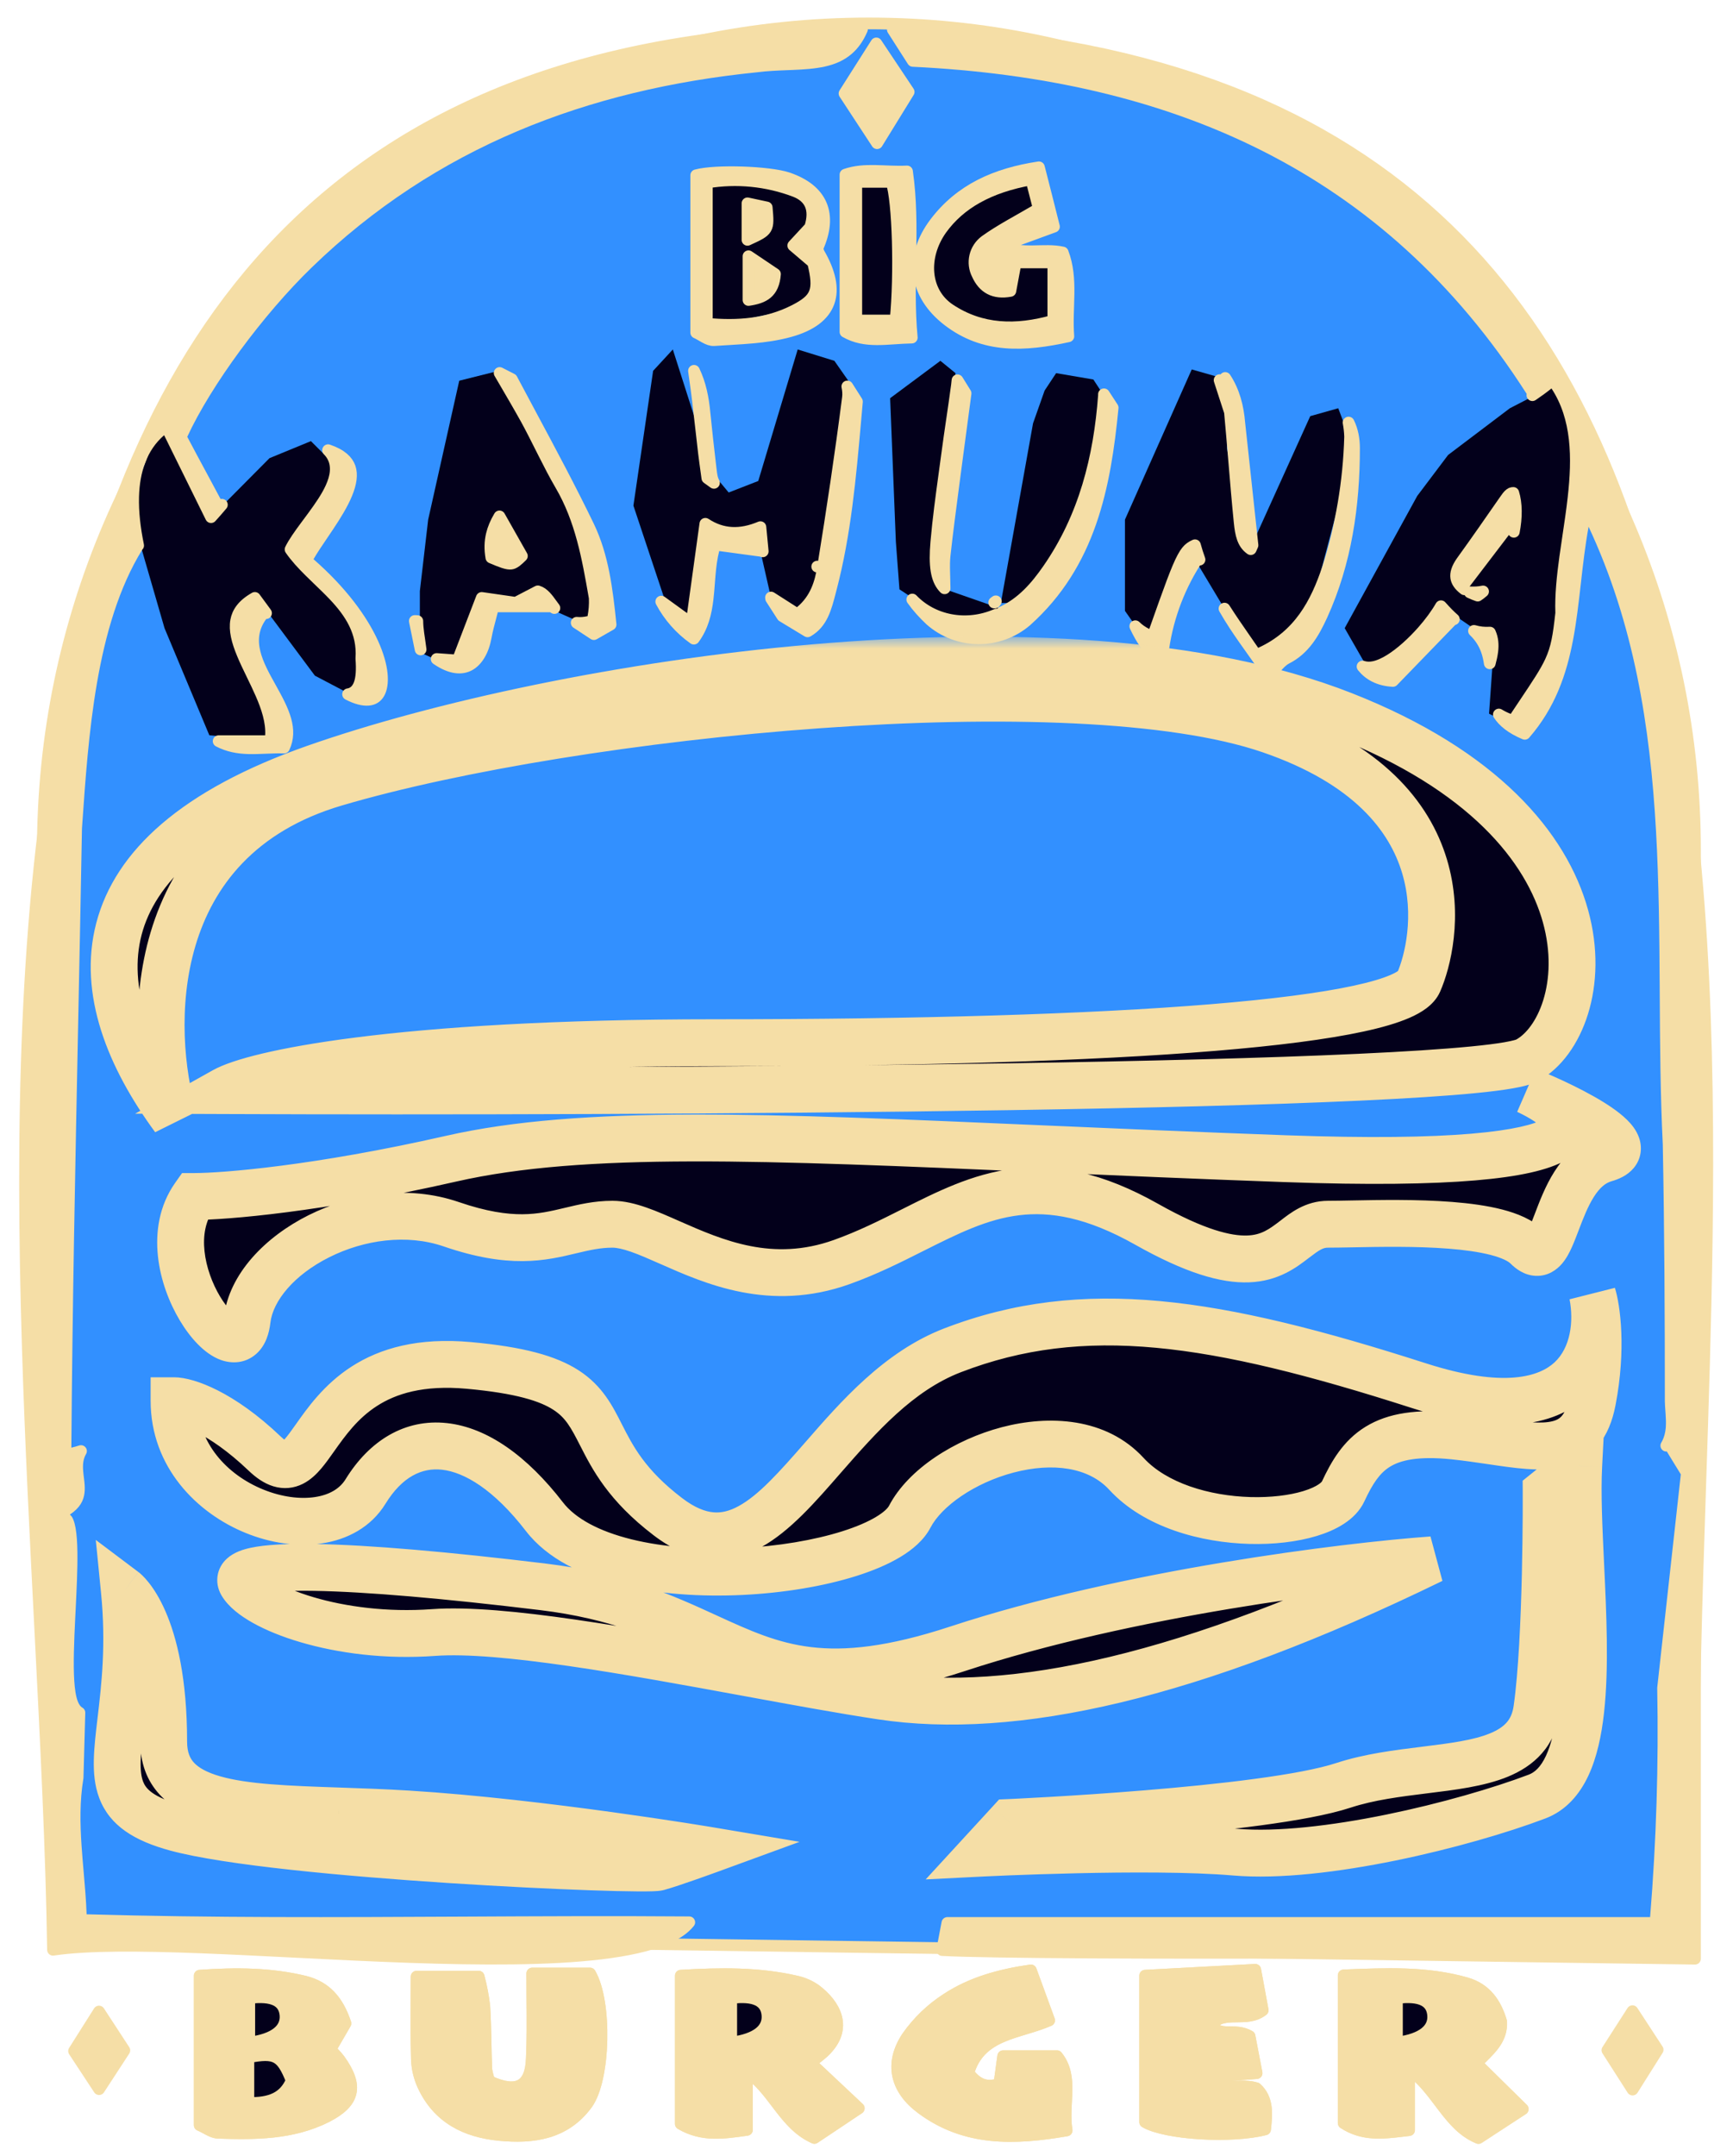 <svg width="74" height="92" viewBox="0 0 74 92" fill="none" xmlns="http://www.w3.org/2000/svg">
<path fill-rule="evenodd" clip-rule="evenodd" d="M53.598 84.052L53.689 84.537C53.773 84.986 53.849 85.395 53.917 85.775C53.577 86.036 53.197 86.039 52.826 86.042C52.416 86.046 52.018 86.049 51.695 86.399C51.928 86.711 52.22 86.714 52.54 86.717C52.799 86.719 53.076 86.722 53.356 86.888C53.389 87.057 53.427 87.258 53.47 87.483L53.487 87.571L53.493 87.601C53.542 87.861 53.598 88.151 53.657 88.461L51.792 88.601V88.879C52.089 89.065 52.421 89.052 52.771 89.038C53.053 89.027 53.346 89.015 53.642 89.106C54.146 89.558 54.094 90.206 54.019 90.86C52.582 91.229 49.781 91.061 48.898 90.547V84.303L53.598 84.052ZM44.61 85.691C44.409 85.141 44.216 84.613 44.019 84.077C42.677 84.269 41.477 84.609 40.436 85.29C39.776 85.714 39.204 86.261 38.752 86.902C37.987 88.038 38.241 89.14 39.345 89.961C41.219 91.358 43.308 91.29 45.546 90.905C45.478 90.487 45.5 90.073 45.521 89.673C45.558 88.969 45.592 88.306 45.132 87.737H42.837C42.774 88.189 42.724 88.556 42.674 88.925C42.093 89.113 41.706 88.923 41.346 88.452C41.72 87.183 42.73 86.878 43.766 86.565C44.116 86.46 44.468 86.353 44.799 86.209L44.61 85.691ZM22.727 84.211H25.194C25.902 85.412 25.832 88.726 25.06 89.778C24.123 91.054 22.752 91.238 21.317 91.097C19.882 90.957 18.71 90.366 18.072 88.997C17.912 88.655 17.821 88.286 17.803 87.909C17.778 87.07 17.782 86.23 17.786 85.358C17.787 85.026 17.789 84.688 17.789 84.344H20.439C20.548 84.754 20.628 85.17 20.679 85.591C20.714 86.132 20.725 86.673 20.736 87.212V87.215C20.743 87.577 20.75 87.937 20.765 88.296C20.79 88.472 20.835 88.645 20.898 88.812C22.071 89.35 22.671 89.038 22.709 87.829C22.747 87.009 22.741 86.188 22.733 85.317L22.733 85.3C22.73 84.946 22.727 84.584 22.727 84.211ZM60.168 90.891V88.287C60.724 88.701 61.115 89.217 61.488 89.712C61.962 90.339 62.409 90.93 63.131 91.229L65.023 89.995L63.038 88.042C63.116 87.961 63.196 87.882 63.274 87.805C63.719 87.364 64.13 86.957 64.102 86.272C63.877 85.503 63.456 84.865 62.608 84.623C60.952 84.15 59.273 84.216 57.579 84.282L57.376 84.29V90.59C58.197 91.129 59.04 91.027 59.949 90.918C60.021 90.909 60.094 90.9 60.168 90.891ZM29.071 84.303V90.624C29.975 91.154 30.858 91.028 31.834 90.889L31.895 90.88V88.391C32.424 88.76 32.796 89.249 33.16 89.729C33.613 90.325 34.055 90.907 34.774 91.226L36.67 89.961L34.597 88.013C34.796 87.872 34.987 87.721 35.17 87.56C36.252 86.537 35.631 85.519 34.824 84.912C34.578 84.739 34.3 84.617 34.007 84.552C32.391 84.179 30.757 84.202 29.071 84.303ZM14.265 87.623C14.215 87.568 14.162 87.51 14.107 87.447L14.75 86.338C14.428 85.367 13.908 84.785 13.025 84.559C11.561 84.202 10.079 84.193 8.528 84.303V90.679C8.613 90.713 8.699 90.76 8.787 90.808C8.958 90.901 9.134 90.997 9.314 91.005C10.891 91.057 12.471 91.057 13.933 90.326C15.143 89.71 15.302 89.018 14.503 87.9C14.435 87.807 14.355 87.72 14.265 87.623Z" fill="#F5DEA6"/>
<path d="M50.268 90.321C51.287 90.378 52.27 90.434 53.277 90.258V89.522L51.177 89.353V87.979L52.874 87.818V87.103L51.105 87.003C51.132 86.474 51.154 86.051 51.179 85.605L53.06 85.261V84.466L49.298 84.693M44.639 90.283V90.292C44.917 89.187 44.915 89.119 44.621 88.185H43.263C43.242 88.257 43.222 88.326 43.202 88.394L43.135 88.631C43.06 88.895 42.988 89.146 42.898 89.443C42.526 89.425 42.156 89.37 41.794 89.28C40.606 88.861 40.364 87.75 41.319 86.922C41.691 86.6 42.157 86.38 42.617 86.164C42.735 86.109 42.853 86.053 42.969 85.996C43.328 85.846 43.697 85.718 44.073 85.614C43.903 85.2 43.772 84.876 43.62 84.503C43.368 84.579 43.125 84.647 42.89 84.713C42.387 84.855 41.92 84.986 41.473 85.163C40.472 85.52 39.623 86.208 39.069 87.114M18.606 89.23C18.397 88.917 18.273 88.554 18.248 88.178C18.216 87.411 18.222 86.643 18.228 85.828V85.826V85.824V85.822V85.82C18.23 85.488 18.233 85.149 18.233 84.799L19.875 84.704C19.889 84.868 19.901 85.022 19.912 85.17L19.913 85.186C19.939 85.516 19.962 85.812 19.989 86.109C20.02 86.857 20.095 87.602 20.215 88.341C20.392 89.16 20.989 89.531 21.786 89.472C22.51 89.42 22.996 88.99 23.094 88.169C23.155 87.652 23.157 87.13 23.159 86.608C23.16 86.416 23.16 86.224 23.164 86.032V84.602C23.439 84.561 23.716 84.535 23.994 84.523C24.165 84.528 24.335 84.552 24.538 84.581C24.641 84.596 24.754 84.612 24.879 84.627C25.045 85.983 25.122 87.327 24.732 88.624M64.004 89.525C63.294 88.877 62.696 88.325 62.051 87.725C62.085 87.698 62.118 87.671 62.151 87.644L62.222 87.586L62.329 87.501C62.511 87.354 62.666 87.23 62.814 87.096C63.782 86.216 63.583 85.347 62.318 84.951C62 84.833 61.667 84.757 61.329 84.724C60.318 84.681 59.306 84.67 58.292 84.668C58.121 84.698 57.955 84.757 57.803 84.842V90.217H59.483C59.496 89.413 59.51 88.629 59.523 87.86C59.538 87.064 59.551 86.283 59.564 85.512C60.759 85.302 60.949 85.39 61.558 86.442C61.478 86.561 61.397 86.683 61.312 86.809C61.089 87.141 60.847 87.503 60.578 87.911C60.892 88.3 61.206 88.694 61.529 89.099L61.532 89.103L61.54 89.113M31.185 89.334V89.332C31.18 88.786 31.175 88.271 31.191 87.757C31.198 87.544 31.187 87.329 31.177 87.115V87.114V87.113V87.112V87.11C31.148 86.54 31.12 85.974 31.418 85.446C32.162 85.254 32.676 85.53 33.147 86.211C33.072 86.508 32.97 86.796 32.841 87.073C32.664 87.341 32.465 87.593 32.246 87.827C33.103 89.185 33.71 89.896 34.509 90.425L35.731 89.62L35.449 89.365L35.444 89.361C35.164 89.108 34.933 88.9 34.704 88.689C34.45 88.457 34.206 88.223 33.91 87.939L33.728 87.764C34.072 87.468 34.399 87.154 34.71 86.825C35.321 86.1 35.163 85.311 34.28 85.039C32.755 84.566 31.189 84.598 29.528 84.754C29.378 86.573 29.385 88.401 29.55 90.219M13.573 89.624C14.27 89.278 14.32 89.079 14.143 88.081L12.785 87.264C12.921 87.046 13.137 86.896 13.347 86.748C13.752 86.465 14.14 86.194 13.917 85.48C12.7 84.568 11.316 84.634 9.877 84.703C9.572 84.718 9.263 84.733 8.954 84.738M53.689 84.537L53.598 84.052L48.898 84.303V90.547C49.781 91.061 52.582 91.229 54.019 90.86C54.094 90.206 54.146 89.558 53.642 89.106C53.346 89.015 53.053 89.027 52.771 89.038C52.421 89.052 52.089 89.065 51.792 88.879V88.601L53.657 88.461C53.598 88.151 53.542 87.861 53.493 87.601L53.487 87.571L53.47 87.483C53.427 87.258 53.389 87.057 53.356 86.888C53.076 86.722 52.799 86.719 52.54 86.717C52.22 86.714 51.928 86.711 51.695 86.399C52.018 86.049 52.416 86.046 52.826 86.042C53.197 86.039 53.577 86.036 53.917 85.775C53.849 85.395 53.773 84.986 53.689 84.537ZM44.019 84.077C44.216 84.613 44.409 85.141 44.61 85.691L44.799 86.209C44.468 86.353 44.116 86.46 43.766 86.565C42.73 86.878 41.72 87.183 41.346 88.452C41.706 88.923 42.093 89.113 42.674 88.925C42.724 88.556 42.774 88.189 42.837 87.737H45.132C45.592 88.306 45.558 88.969 45.521 89.673C45.5 90.073 45.478 90.487 45.546 90.905C43.308 91.29 41.219 91.358 39.345 89.961C38.241 89.14 37.987 88.038 38.752 86.902C39.204 86.261 39.776 85.714 40.436 85.29C41.477 84.609 42.677 84.269 44.019 84.077ZM25.194 84.211H22.727C22.727 84.584 22.73 84.946 22.733 85.3L22.733 85.317C22.741 86.188 22.747 87.009 22.709 87.829C22.671 89.038 22.071 89.35 20.898 88.812C20.835 88.645 20.79 88.472 20.765 88.296C20.75 87.937 20.743 87.577 20.736 87.215V87.212C20.725 86.673 20.714 86.132 20.679 85.591C20.628 85.17 20.548 84.754 20.439 84.344H17.789C17.789 84.688 17.787 85.026 17.786 85.358C17.782 86.23 17.778 87.07 17.803 87.909C17.821 88.286 17.912 88.655 18.072 88.997C18.71 90.366 19.882 90.957 21.317 91.097C22.752 91.238 24.123 91.054 25.06 89.778C25.832 88.726 25.902 85.412 25.194 84.211ZM60.168 88.287V90.891C60.094 90.9 60.021 90.909 59.949 90.918C59.04 91.027 58.197 91.129 57.376 90.59V84.29L57.579 84.282C59.273 84.216 60.952 84.15 62.608 84.623C63.456 84.865 63.877 85.503 64.102 86.272C64.13 86.957 63.719 87.364 63.274 87.805C63.196 87.882 63.116 87.961 63.038 88.042L65.023 89.995L63.131 91.229C62.409 90.93 61.962 90.339 61.488 89.712C61.115 89.217 60.724 88.701 60.168 88.287ZM29.071 90.624V84.303C30.757 84.202 32.391 84.179 34.007 84.552C34.3 84.617 34.578 84.739 34.824 84.912C35.631 85.519 36.252 86.537 35.17 87.56C34.987 87.721 34.796 87.872 34.597 88.013L36.67 89.961L34.774 91.226C34.055 90.907 33.613 90.325 33.16 89.729C32.796 89.249 32.424 88.76 31.895 88.391V90.88L31.834 90.889C30.858 91.028 29.975 91.154 29.071 90.624ZM14.107 87.447C14.162 87.51 14.215 87.568 14.265 87.623C14.355 87.72 14.435 87.807 14.503 87.9C15.302 89.018 15.143 89.71 13.933 90.326C12.471 91.057 10.891 91.057 9.314 91.005C9.134 90.997 8.958 90.901 8.787 90.808C8.699 90.76 8.613 90.713 8.528 90.679V84.303C10.079 84.193 11.561 84.202 13.025 84.559C13.908 84.785 14.428 85.367 14.75 86.338L14.107 87.447Z" stroke="#F5DEA6" stroke-width="0.5" stroke-linejoin="round"/>
<path d="M1.844 37.27C1.282 17.406 17.232 1 37.103 1V1C56.584 1 72.377 16.793 72.377 36.274V83.578L3.124 82.607L1.844 37.27Z" fill="#3290FF" stroke="#F5DEA6" stroke-width="0.5" stroke-linejoin="round"/>
<path d="M5.51 21.576L6.855 18.024L8.939 22.137L11.507 19.55L13.276 18.823L14.63 20.173L13.016 23.751L14.972 26.286L15.261 27.469V29.784L13.446 28.831L11.386 26.066H10.521L11.871 31.641L8.939 31.375L7.025 26.803L5.51 21.576Z" fill="#03001B"/>
<path d="M19.61 28.591L17.928 27.837V25.22L18.283 22.173L19.61 16.245L21.294 15.824L24.942 22.137L25.924 26.066L25.34 26.803L22.929 25.73L20.943 26.066L19.61 28.591Z" fill="#03001B"/>
<path d="M27.888 15.824L28.73 14.912L30.414 20.173L31.115 21.015L32.378 20.524L34.062 14.912L35.628 15.396L36.517 16.666L35.816 21.015L34.413 26.627L33.571 26.066L32.892 25.37L32.378 23.12H30.414L29.712 26.627H28.73L27.047 21.576L27.888 15.824Z" fill="#03001B"/>
<path d="M38.009 16.991L40.155 15.396L40.801 15.922L40.615 17.175L39.91 21.836L40.37 25.148L43.007 26.066L40.922 26.803L38.407 25.148L38.254 23.12L38.009 16.991Z" fill="#03001B"/>
<path d="M42.737 25.73L44.111 18.064L44.605 16.666L45.097 15.922L46.687 16.193L47.331 17.175L45.828 24.105L43.436 25.73H42.737Z" fill="#03001B"/>
<path d="M48.036 22.173L50.888 15.764L52.391 16.193V19.137L53.28 23.645L55.948 17.757L57.144 17.42L57.631 18.71L57.419 20.524L55.764 26.803L53.648 28.245L50.888 23.645L48.987 27.417L48.036 26.066V22.173Z" fill="#03001B"/>
<path d="M58.493 28.674L57.419 26.803L60.517 21.161L61.835 19.413L64.472 17.42L66.435 16.408L67.416 17.757L67.079 26.803L64.932 31.127L63.583 30.453L63.798 27.417L61.835 26.066L58.493 28.674Z" fill="#03001B"/>
<path d="M29.712 14.059V7.266H31.702L34.906 8.612L34.413 10.471L35.291 12.906L29.712 14.059Z" fill="#03001B"/>
<path d="M36.517 14.059V7.843H38.687L38.407 10.471V14.059H36.517Z" fill="#03001B"/>
<path d="M39.91 9.83L43.436 7.266H44.519L44.111 9.83L42.792 10.471L44.904 11.111V13.675L44.111 14.572L40.37 13.226L39.392 11.624L39.91 9.83Z" fill="#03001B"/>
<path d="M72.02 62.938C72.026 62.882 72.013 62.826 71.984 62.778C71.84 62.547 71.723 62.354 71.602 62.157C71.533 62.044 71.463 61.929 71.387 61.804C71.342 61.73 71.261 61.685 71.175 61.685C71.167 61.685 71.16 61.685 71.152 61.686C71.299 61.437 71.36 61.173 71.38 60.912C71.394 60.713 71.385 60.515 71.372 60.33C71.369 60.282 71.365 60.235 71.362 60.189C71.352 60.053 71.343 59.927 71.34 59.8C71.34 56.15 71.322 52.496 71.252 48.844H71.252L71.252 48.837C71.147 46.713 71.134 44.569 71.121 42.416L71.12 42.153C71.106 39.914 71.088 37.667 70.962 35.437C70.71 30.975 70.024 26.563 68.06 22.369C68.014 22.27 67.909 22.213 67.801 22.227C67.694 22.241 67.607 22.323 67.588 22.43C67.439 23.247 67.346 24.062 67.256 24.859L67.253 24.883C67.162 25.691 67.072 26.477 66.928 27.242C66.65 28.715 66.172 30.088 65.109 31.312C64.524 31.066 64.195 30.782 64.002 30.489C64.122 30.564 64.26 30.633 64.418 30.694C64.527 30.737 64.652 30.698 64.717 30.6C64.854 30.394 64.981 30.205 65.097 30.031C65.654 29.199 65.993 28.694 66.208 28.231C66.477 27.652 66.557 27.137 66.663 26.175C66.664 26.163 66.665 26.151 66.664 26.139C66.639 25.401 66.722 24.605 66.836 23.774C66.876 23.484 66.921 23.187 66.965 22.889C67.047 22.341 67.13 21.784 67.191 21.237C67.381 19.546 67.377 17.835 66.458 16.438C66.419 16.379 66.358 16.339 66.288 16.328C66.219 16.317 66.148 16.336 66.093 16.38C65.879 16.552 65.659 16.711 65.434 16.863C65.449 16.798 65.437 16.729 65.401 16.673C59.21 6.998 49.999 3.13 38.979 2.599L38.124 1.263C48.727 1.594 56.136 4.569 61.299 9.291C66.541 14.087 69.499 20.71 71.114 28.281C72.729 35.853 72.997 44.353 72.878 52.881C72.829 56.395 72.714 59.919 72.6 63.384C72.439 68.306 72.282 73.108 72.325 77.588C72.28 78.931 72.213 80.272 72.147 81.607C72.122 82.1 72.098 82.592 72.075 83.082C72.005 83.089 71.919 83.095 71.816 83.101C71.558 83.117 71.203 83.132 70.764 83.147C69.886 83.175 68.677 83.201 67.243 83.224C64.373 83.269 60.604 83.301 56.779 83.317C49.542 83.346 42.134 83.317 40.233 83.21C40.301 82.851 40.372 82.482 40.453 82.053H70.461C70.591 82.053 70.7 81.953 70.71 81.823C70.975 78.565 71.077 75.296 71.014 72.028L72.02 62.938ZM58.182 28.44C58.336 28.494 58.502 28.493 58.66 28.462C58.887 28.416 59.126 28.305 59.359 28.16C59.826 27.87 60.326 27.413 60.748 26.936C61.057 26.585 61.335 26.211 61.531 25.868C61.712 26.072 61.892 26.262 62.08 26.424C62.036 26.435 61.995 26.458 61.962 26.492L59.478 29.056C58.872 29.023 58.457 28.784 58.182 28.44ZM63.479 27.742C63.372 27.448 63.203 27.171 62.94 26.92C63.15 26.982 63.375 27.009 63.622 26.994C63.738 27.251 63.755 27.512 63.722 27.784C63.7 27.96 63.66 28.131 63.614 28.304C63.587 28.116 63.546 27.926 63.479 27.742Z" fill="#F5DEA6" stroke="#F5DEA6" stroke-width="0.5" stroke-linejoin="round"/>
<path d="M9.377 21.54C9.409 21.546 9.443 21.545 9.474 21.538C9.324 21.715 9.172 21.892 9.012 22.067L7.232 18.46C7.197 18.391 7.133 18.341 7.057 18.326C6.981 18.311 6.902 18.331 6.844 18.382C6.037 19.081 5.715 20.083 5.686 21.199C5.668 21.852 5.751 22.555 5.899 23.277C5.885 23.291 5.873 23.306 5.862 23.323C4.84 24.977 4.257 27.009 3.894 29.105C3.54 31.152 3.393 33.28 3.26 35.202L3.25 35.344L3.25 35.344L3.25 35.357C3.201 38.122 3.144 40.881 3.088 43.639C2.965 49.68 2.842 55.71 2.797 61.77C2.796 61.846 2.831 61.919 2.89 61.967C2.95 62.015 3.028 62.033 3.103 62.016C3.223 61.988 3.342 61.955 3.459 61.917C3.292 62.202 3.281 62.505 3.302 62.778C3.309 62.873 3.322 62.98 3.334 63.081C3.342 63.144 3.349 63.205 3.355 63.258C3.37 63.412 3.376 63.551 3.359 63.682C3.329 63.925 3.218 64.173 2.848 64.417C2.781 64.461 2.74 64.534 2.736 64.614C2.732 64.694 2.767 64.77 2.829 64.82C2.84 64.829 2.867 64.859 2.898 64.935C2.929 65.008 2.956 65.108 2.98 65.237C3.026 65.494 3.049 65.834 3.055 66.236C3.065 66.948 3.022 67.819 2.979 68.701C2.973 68.814 2.968 68.927 2.962 69.039C2.914 70.027 2.874 71.008 2.922 71.741C2.946 72.104 2.992 72.429 3.081 72.669C3.138 72.823 3.235 72.992 3.391 73.081L3.314 75.849C3.151 76.838 3.168 77.806 3.233 78.769C3.258 79.144 3.29 79.513 3.322 79.882C3.374 80.479 3.426 81.075 3.449 81.692C3.454 81.824 3.56 81.929 3.692 81.933C9.028 82.087 14.37 82.06 19.71 82.033C22.951 82.017 26.192 82 29.432 82.025C29.22 82.295 28.871 82.535 28.375 82.74C27.689 83.025 26.765 83.225 25.658 83.358C23.447 83.623 20.565 83.612 17.535 83.507C15.875 83.45 14.188 83.365 12.546 83.282C11.18 83.213 9.844 83.146 8.58 83.097C5.999 82.998 3.739 82.978 2.263 83.197C2.2 78.951 1.964 74.32 1.718 69.503C1.517 65.576 1.31 61.523 1.186 57.453C0.904 48.257 1.042 38.929 2.61 30.583C4.178 22.236 7.171 14.895 12.581 9.647C17.928 4.46 25.665 1.291 36.806 1.253C36.642 1.636 36.437 1.909 36.207 2.108C35.916 2.36 35.567 2.508 35.164 2.597C34.758 2.687 34.31 2.715 33.824 2.736C33.755 2.739 33.685 2.741 33.614 2.744C33.197 2.761 32.756 2.778 32.319 2.834C25.036 3.567 18.489 6.045 13.13 11.24C11.059 13.246 8.805 16.292 7.769 18.534C7.737 18.605 7.739 18.686 7.775 18.755C8.054 19.285 8.338 19.812 8.633 20.358C8.817 20.7 9.006 21.049 9.199 21.412C9.236 21.479 9.301 21.526 9.377 21.54ZM12.195 30.737C12.303 31.136 12.307 31.517 12.127 31.899C11.889 31.891 11.653 31.899 11.424 31.909C11.397 31.91 11.37 31.911 11.342 31.912C11.088 31.923 10.842 31.933 10.597 31.926C10.169 31.912 9.753 31.843 9.337 31.626H11.323C11.456 31.626 11.565 31.523 11.573 31.39C11.607 30.797 11.403 30.184 11.15 29.605C11.033 29.335 10.901 29.064 10.773 28.801C10.763 28.779 10.752 28.758 10.742 28.736C10.603 28.451 10.47 28.174 10.358 27.904C10.13 27.358 10.01 26.885 10.084 26.484C10.147 26.142 10.359 25.809 10.883 25.513C10.983 25.646 11.111 25.822 11.261 26.027C11.293 26.071 11.326 26.116 11.36 26.163C11.284 26.166 11.213 26.203 11.168 26.264C10.784 26.782 10.745 27.32 10.872 27.843C10.994 28.348 11.276 28.853 11.54 29.326L11.542 29.33C11.814 29.819 12.07 30.279 12.195 30.737ZM15.348 29.194C15.443 28.941 15.466 28.577 15.43 28.103C15.512 26.952 14.942 26.123 14.271 25.411C14.057 25.185 13.823 24.96 13.595 24.741C13.468 24.618 13.342 24.498 13.223 24.379C12.915 24.074 12.632 23.769 12.407 23.443C12.546 23.158 12.784 22.824 13.061 22.45C13.096 22.403 13.132 22.355 13.168 22.307C13.446 21.932 13.746 21.53 13.969 21.14C14.216 20.707 14.404 20.231 14.316 19.783C14.274 19.565 14.171 19.375 14.009 19.21C14.586 19.407 14.839 19.674 14.935 19.945C15.04 20.241 14.986 20.618 14.801 21.066C14.618 21.51 14.326 21.981 14.017 22.444C13.935 22.567 13.851 22.691 13.768 22.813C13.546 23.14 13.33 23.459 13.17 23.738C13.111 23.842 13.133 23.972 13.223 24.05C14.585 25.24 15.451 26.435 15.909 27.437C16.138 27.938 16.263 28.386 16.3 28.755C16.337 29.129 16.284 29.404 16.182 29.58C16.087 29.745 15.941 29.843 15.727 29.859C15.517 29.876 15.229 29.814 14.864 29.624C14.95 29.612 15.033 29.581 15.11 29.526C15.223 29.445 15.298 29.327 15.348 29.194Z" fill="#F5DEA6" stroke="#F5DEA6" stroke-width="0.5" stroke-linejoin="round"/>
<path d="M39.737 26.463C39.444 26.188 39.177 25.896 38.955 25.582C39.824 26.491 41.26 26.789 42.557 26.22L42.561 26.22C42.639 26.227 42.715 26.198 42.768 26.14C42.772 26.136 42.776 26.132 42.78 26.128C43.652 25.727 44.247 25.029 44.749 24.308L44.749 24.308C46.31 22.064 46.946 19.522 47.14 16.869C47.141 16.857 47.141 16.846 47.14 16.834C47.14 16.831 47.14 16.828 47.139 16.826L47.511 17.398C47.182 20.778 46.545 24.051 43.822 26.489C43.252 26.977 42.525 27.243 41.774 27.238C41.024 27.233 40.301 26.958 39.737 26.463ZM42.454 25.709C42.477 25.692 42.5 25.676 42.522 25.659C42.509 25.675 42.496 25.691 42.483 25.707C42.479 25.708 42.476 25.709 42.472 25.71L42.454 25.709ZM40.324 24.625C40.329 24.778 40.334 24.934 40.335 25.103C40.316 25.084 40.298 25.064 40.28 25.044C39.989 24.704 39.892 24.148 39.981 23.133L39.981 23.133C40.067 22.149 40.201 21.171 40.335 20.187C40.373 19.908 40.411 19.629 40.449 19.349C40.513 18.867 40.583 18.386 40.654 17.904L40.656 17.893C40.726 17.415 40.796 16.935 40.86 16.454L40.861 16.453C40.87 16.385 40.879 16.308 40.885 16.228L41.231 16.785C41.196 17.051 41.158 17.328 41.12 17.612C41.023 18.337 40.92 19.111 40.817 19.885L40.817 19.885C40.783 20.149 40.748 20.413 40.713 20.677C40.581 21.678 40.448 22.682 40.337 23.688L40.337 23.688C40.311 23.925 40.312 24.16 40.318 24.401C40.32 24.476 40.322 24.55 40.324 24.625Z" fill="#F5DEA6" stroke="#F5DEA6" stroke-width="0.5" stroke-linejoin="round"/>
<path d="M35.143 24.217C35.535 21.802 35.899 19.383 36.208 16.966L36.208 16.966C36.228 16.803 36.213 16.642 36.181 16.491L36.592 17.137C36.569 17.401 36.545 17.665 36.522 17.928C36.307 20.357 36.094 22.767 35.476 25.125L35.475 25.126C35.467 25.158 35.459 25.191 35.45 25.224C35.261 25.956 35.098 26.59 34.483 26.939L33.411 26.29L32.928 25.54C32.927 25.526 32.925 25.511 32.923 25.497L33.897 26.119C33.989 26.177 34.107 26.17 34.191 26.101C34.843 25.56 35.04 24.854 35.143 24.217ZM35.143 24.217L34.896 24.177L35.143 24.216C35.143 24.217 35.143 24.217 35.143 24.217ZM30.084 17.647L30.084 17.647L30.085 17.649C30.151 18.331 30.23 19.01 30.308 19.688C30.321 19.795 30.333 19.901 30.345 20.007L30.345 20.007C30.346 20.017 30.348 20.026 30.349 20.035C30.374 20.259 30.395 20.437 30.487 20.603L30.204 20.4C30.192 20.305 30.179 20.213 30.166 20.124C30.128 19.846 30.092 19.591 30.061 19.336C30.023 19.011 29.987 18.687 29.95 18.363C29.86 17.563 29.771 16.765 29.653 15.966L29.653 15.966C29.646 15.921 29.641 15.876 29.634 15.825L29.634 15.823C29.899 16.374 30.026 16.989 30.084 17.647ZM29.63 25.891C29.794 24.7 29.952 23.557 30.119 22.351C30.478 22.588 30.851 22.714 31.241 22.736C31.648 22.759 32.057 22.667 32.47 22.494C32.505 22.85 32.538 23.193 32.569 23.526C32.546 23.515 32.521 23.507 32.495 23.503L30.745 23.266C30.62 23.249 30.501 23.328 30.469 23.451C30.378 23.803 30.335 24.165 30.304 24.518C30.294 24.641 30.284 24.762 30.275 24.882C30.258 25.111 30.241 25.335 30.214 25.562C30.141 26.172 30.003 26.741 29.628 27.251C29.046 26.839 28.57 26.297 28.236 25.671L29.193 26.364C29.264 26.416 29.357 26.426 29.438 26.392C29.519 26.357 29.576 26.283 29.588 26.196L29.63 25.891Z" fill="#F5DEA6" stroke="#F5DEA6" stroke-width="0.5" stroke-linejoin="round"/>
<path d="M53.482 23.264C53.458 23.27 53.433 23.271 53.407 23.27C53.303 23.262 53.215 23.189 53.186 23.089C53.138 22.921 53.101 22.75 53.075 22.578C53.074 22.573 53.074 22.568 53.073 22.564C53.049 22.303 53.025 22.042 53.001 21.781C52.886 20.547 52.771 19.311 52.67 18.076M53.482 23.264L52.919 18.055M53.482 23.264C53.457 23.32 53.433 23.376 53.408 23.432C53.066 23.196 52.987 22.794 52.935 22.295C52.845 21.403 52.771 20.515 52.697 19.624C52.64 18.945 52.583 18.265 52.519 17.579L53.482 23.264ZM52.67 18.076C52.67 18.076 52.67 18.075 52.67 18.075L52.919 18.055M52.67 18.076C52.67 18.076 52.67 18.076 52.67 18.076L52.919 18.055M52.67 18.076C52.636 17.67 52.565 17.29 52.439 16.937M52.919 18.055C52.861 17.35 52.691 16.7 52.317 16.129C52.338 16.275 52.36 16.417 52.382 16.558C52.401 16.686 52.421 16.812 52.439 16.937M52.439 16.937C52.349 16.684 52.23 16.446 52.078 16.222L52.519 17.579C52.499 17.368 52.471 17.155 52.439 16.937ZM54.211 28.815C53.992 28.489 53.767 28.173 53.545 27.863L53.514 27.819C53.241 27.436 52.973 27.06 52.72 26.675C52.569 26.443 52.423 26.209 52.287 25.97C52.561 26.402 52.852 26.82 53.138 27.233C53.266 27.416 53.392 27.598 53.516 27.78C53.547 27.826 53.593 27.86 53.645 27.877L53.652 27.879C53.712 27.899 53.776 27.895 53.833 27.869C55.476 27.12 56.202 25.744 56.698 24.261L56.698 24.261L56.7 24.257C57.276 22.44 57.596 20.551 57.65 18.646C57.651 18.641 57.651 18.636 57.65 18.631C57.644 18.43 57.622 18.23 57.585 18.032C57.746 18.355 57.817 18.73 57.818 19.119C57.818 21.585 57.466 24.005 56.44 26.257C56.086 27.029 55.686 27.708 54.929 28.091L54.929 28.09L54.923 28.094C54.745 28.191 54.604 28.343 54.471 28.5C54.429 28.55 54.386 28.602 54.342 28.655C54.3 28.707 54.257 28.76 54.211 28.815ZM51.029 23.995C50.279 25.18 49.806 26.517 49.641 27.907C49.401 27.869 49.238 27.787 49.114 27.687C48.945 27.552 48.827 27.368 48.691 27.134C48.613 26.997 48.542 26.86 48.478 26.721C48.608 26.85 48.768 26.965 48.963 27.062C49.027 27.094 49.102 27.097 49.168 27.07C49.234 27.043 49.286 26.989 49.31 26.922C49.949 25.119 50.258 24.25 50.512 23.783C50.634 23.559 50.732 23.449 50.833 23.375C50.889 23.334 50.95 23.301 51.026 23.266C51.082 23.475 51.148 23.68 51.22 23.88C51.143 23.886 51.072 23.928 51.029 23.995Z" fill="#F5DEA6" stroke="#F5DEA6" stroke-width="0.5" stroke-linejoin="round"/>
<path d="M21.256 25.875C21.141 25.875 21.041 25.953 21.013 26.065C20.992 26.153 20.965 26.25 20.938 26.354C20.871 26.603 20.794 26.89 20.743 27.172L20.743 27.172C20.637 27.768 20.376 28.196 20.038 28.379C19.727 28.548 19.27 28.549 18.646 28.12L19.36 28.172C19.47 28.179 19.572 28.115 19.611 28.012L20.571 25.514L21.945 25.712C21.996 25.719 22.049 25.71 22.096 25.686L22.966 25.233C23.089 25.271 23.193 25.347 23.296 25.456C23.386 25.552 23.46 25.654 23.544 25.77C23.584 25.826 23.626 25.884 23.673 25.945L23.63 25.917C23.589 25.89 23.541 25.875 23.492 25.875H21.256ZM21.509 16.213C21.451 16.114 21.393 16.015 21.335 15.916L21.853 16.18C22.127 16.698 22.407 17.221 22.691 17.749C23.513 19.282 24.358 20.858 25.136 22.468C25.742 23.735 25.917 25.138 26.072 26.65L25.359 27.058L24.625 26.574C24.783 26.591 24.956 26.579 25.148 26.534C25.244 26.511 25.317 26.434 25.335 26.337C25.386 26.072 25.406 25.802 25.396 25.532C25.396 25.521 25.395 25.51 25.393 25.498C25.388 25.47 25.383 25.441 25.378 25.412C25.099 23.818 24.812 22.177 23.943 20.694C23.683 20.249 23.446 19.787 23.209 19.317C23.174 19.247 23.139 19.177 23.103 19.107C22.902 18.707 22.699 18.302 22.483 17.906L22.483 17.906L22.482 17.904C22.166 17.335 21.837 16.774 21.509 16.213ZM17.713 26.498C17.713 26.498 17.713 26.498 17.713 26.498L17.82 26.503C17.822 26.675 17.839 26.85 17.863 27.029C17.876 27.126 17.891 27.228 17.907 27.331C17.926 27.459 17.945 27.589 17.96 27.712L17.713 26.498Z" fill="#F5DEA6" stroke="#F5DEA6" stroke-width="0.5" stroke-linejoin="round"/>
<path d="M29.071 90.624V84.303C30.757 84.202 32.391 84.179 34.007 84.552C34.3 84.617 34.578 84.739 34.824 84.912C35.631 85.519 36.252 86.537 35.17 87.56C34.987 87.721 34.796 87.872 34.597 88.013L36.67 89.961L34.774 91.226C33.477 90.649 33.081 89.219 31.895 88.391V90.88C30.895 91.023 29.994 91.165 29.071 90.624ZM33.728 87.764C34.072 87.468 34.399 87.154 34.71 86.825C35.321 86.1 35.163 85.311 34.28 85.039C32.755 84.566 31.189 84.598 29.528 84.754C29.378 86.573 29.385 88.401 29.55 90.219H31.191C31.191 89.325 31.166 88.54 31.191 87.757C31.216 86.974 31.008 86.173 31.418 85.446C32.162 85.254 32.676 85.53 33.147 86.211C33.072 86.508 32.97 86.796 32.841 87.073C32.664 87.341 32.465 87.593 32.246 87.827C33.103 89.185 33.71 89.896 34.509 90.425L35.731 89.62C35.312 89.242 35.007 88.968 34.703 88.689C34.4 88.411 34.111 88.13 33.728 87.764Z" fill="#F5DEA6" stroke="#F5DEA6" stroke-width="0.5" stroke-linejoin="round"/>
<path d="M60.168 88.287V90.891C59.175 91.007 58.263 91.172 57.376 90.59V84.29C59.139 84.222 60.886 84.131 62.608 84.623C63.457 84.865 63.877 85.503 64.102 86.272C64.135 87.078 63.561 87.499 63.038 88.042L65.023 89.995L63.131 91.229C61.841 90.695 61.429 89.226 60.168 88.287ZM62.051 87.725C62.364 87.47 62.597 87.293 62.814 87.096C63.782 86.216 63.583 85.347 62.318 84.951C62 84.833 61.667 84.757 61.329 84.724C60.318 84.681 59.306 84.67 58.292 84.668C58.121 84.698 57.955 84.757 57.803 84.842V90.217H59.483C59.51 88.581 59.539 87.028 59.564 85.512C60.759 85.302 60.949 85.39 61.558 86.442C61.27 86.872 60.949 87.347 60.578 87.911C61.257 88.753 61.936 89.615 62.708 90.57L64.004 89.525C63.294 88.877 62.696 88.325 62.051 87.725Z" fill="#F5DEA6" stroke="#F5DEA6" stroke-width="0.5" stroke-linejoin="round"/>
<path d="M22.727 84.211H25.194C25.902 85.412 25.832 88.726 25.06 89.778C24.123 91.054 22.752 91.238 21.317 91.097C19.882 90.957 18.71 90.366 18.072 88.997C17.912 88.655 17.821 88.286 17.802 87.909C17.769 86.75 17.789 85.589 17.789 84.344H20.439C20.548 84.754 20.628 85.17 20.679 85.591C20.738 86.496 20.729 87.402 20.765 88.296C20.79 88.472 20.835 88.645 20.898 88.812C22.071 89.35 22.671 89.038 22.709 87.829C22.763 86.671 22.727 85.51 22.727 84.211ZM23.164 84.602C23.164 85.143 23.164 85.589 23.164 86.032C23.15 86.745 23.177 87.463 23.094 88.169C22.996 88.99 22.51 89.42 21.786 89.472C20.989 89.531 20.392 89.16 20.215 88.341C20.095 87.602 20.02 86.857 19.989 86.109C19.95 85.675 19.919 85.243 19.876 84.704L18.233 84.799C18.233 86.012 18.203 87.096 18.248 88.178C18.273 88.554 18.397 88.917 18.606 89.23C19.4 90.412 20.643 90.566 21.906 90.471C23.168 90.376 24.327 89.97 24.732 88.624C25.122 87.327 25.044 85.983 24.879 84.627C24.508 84.582 24.253 84.53 23.994 84.523C23.716 84.535 23.439 84.561 23.164 84.602Z" fill="#F5DEA6" stroke="#F5DEA6" stroke-width="0.5" stroke-linejoin="round"/>
<path d="M44.019 84.077C44.277 84.779 44.528 85.467 44.799 86.209C43.485 86.782 41.846 86.754 41.346 88.452C41.706 88.923 42.093 89.113 42.674 88.925C42.724 88.556 42.774 88.189 42.837 87.737H45.132C45.854 88.631 45.358 89.751 45.546 90.905C43.308 91.29 41.219 91.358 39.345 89.961C38.241 89.14 37.987 88.038 38.752 86.902C39.204 86.261 39.776 85.714 40.436 85.29C41.477 84.609 42.677 84.269 44.019 84.077ZM44.639 90.292C44.917 89.187 44.915 89.119 44.621 88.185H43.263C43.132 88.637 43.036 88.986 42.898 89.443C42.526 89.425 42.156 89.37 41.794 89.28C40.606 88.861 40.364 87.75 41.319 86.922C41.787 86.517 42.403 86.275 42.969 85.996C43.328 85.846 43.697 85.718 44.073 85.614C43.903 85.2 43.772 84.876 43.62 84.503C42.826 84.743 42.129 84.903 41.473 85.163C40.472 85.52 39.623 86.208 39.069 87.114C38.497 88.099 38.68 89.104 39.612 89.674C41.197 90.64 42.921 90.64 44.639 90.283V90.292Z" fill="#F5DEA6" stroke="#F5DEA6" stroke-width="0.5" stroke-linejoin="round"/>
<path d="M45.005 9.672L42.724 10.507C43.736 10.906 44.555 10.591 45.379 10.774C45.818 11.924 45.521 13.11 45.619 14.35C43.749 14.76 42.023 14.859 40.481 13.671C39.033 12.558 38.827 10.971 39.931 9.512C41.011 8.088 42.516 7.418 44.363 7.14C44.591 8.02 44.795 8.839 45.005 9.672ZM44.358 8.905C44.261 8.532 44.148 8.088 44.037 7.654C42.226 7.975 40.977 8.688 40.189 9.785C39.357 10.96 39.456 12.467 40.538 13.198C41.896 14.104 43.389 14.135 44.978 13.687V11.198H43.369C43.283 11.673 43.215 12.033 43.143 12.413C42.444 12.544 41.995 12.279 41.737 11.709C41.614 11.47 41.58 11.196 41.641 10.934C41.702 10.672 41.854 10.441 42.07 10.281C42.733 9.806 43.46 9.437 44.365 8.905H44.358Z" fill="#F5DEA6" stroke="#F5DEA6" stroke-width="0.5" stroke-linejoin="round"/>
<path d="M53.599 84.052C53.718 84.697 53.825 85.263 53.918 85.775C53.2 86.325 52.311 85.731 51.695 86.399C52.116 86.963 52.729 86.517 53.356 86.888C53.431 87.275 53.535 87.825 53.657 88.461L51.792 88.601V88.879C52.327 89.215 52.978 88.902 53.642 89.106C54.146 89.558 54.094 90.206 54.019 90.86C52.582 91.229 49.781 91.061 48.898 90.547V84.303L53.599 84.052ZM49.298 90.274C50.675 90.321 51.955 90.489 53.277 90.258V89.522L51.177 89.353V87.979L52.874 87.818V87.103L51.105 87.003C51.132 86.474 51.154 86.051 51.179 85.605L53.06 85.261V84.466L49.298 84.693V90.274Z" fill="#F5DEA6" stroke="#F5DEA6" stroke-width="0.5" stroke-linejoin="round"/>
<path d="M14.107 87.447C14.261 87.624 14.396 87.755 14.503 87.9C15.302 89.018 15.143 89.71 13.933 90.326C12.471 91.057 10.891 91.057 9.314 91.005C9.042 90.993 8.777 90.778 8.528 90.679V84.303C10.079 84.193 11.561 84.202 13.025 84.559C13.908 84.785 14.428 85.367 14.75 86.338L14.107 87.447ZM8.965 90.24C10.644 90.466 12.149 90.332 13.573 89.624C14.27 89.278 14.32 89.079 14.143 88.081L12.785 87.264C13.184 86.628 14.256 86.564 13.917 85.48C12.441 84.374 10.721 84.706 8.954 84.738L8.965 90.24Z" fill="#F5DEA6" stroke="#F5DEA6" stroke-width="0.5" stroke-linejoin="round"/>
<path d="M29.729 14.192V7.479C30.562 7.253 32.855 7.337 33.633 7.599C35.102 8.095 35.55 9.147 34.905 10.582C34.914 10.653 34.933 10.723 34.959 10.79C35.93 12.447 35.545 13.633 33.717 14.137C32.685 14.423 31.574 14.438 30.492 14.513C30.241 14.531 29.971 14.298 29.729 14.192ZM30.182 13.816C31.501 13.938 32.744 13.845 33.914 13.253C34.88 12.764 35.014 12.406 34.719 11.198L33.873 10.478L34.593 9.702C34.839 8.937 34.604 8.414 33.955 8.161C32.752 7.704 31.45 7.576 30.182 7.789V13.816Z" fill="#F5DEA6" stroke="#F5DEA6" stroke-width="0.5" stroke-linejoin="round"/>
<path d="M38.933 14.405C37.863 14.425 36.969 14.653 36.102 14.16V7.452C36.935 7.163 37.779 7.362 38.73 7.316C39.071 9.686 38.707 11.992 38.933 14.405ZM36.564 7.76V13.676H38.241C38.438 11.714 38.349 8.539 38.069 7.76H36.564Z" fill="#F5DEA6" stroke="#F5DEA6" stroke-width="0.5" stroke-linejoin="round"/>
<path d="M37.451 6.11L36.061 3.99L37.419 1.853L38.8 3.922L37.451 6.11Z" fill="#F5DEA6" stroke="#F5DEA6" stroke-width="0.5" stroke-linejoin="round"/>
<path d="M69.712 89.162L68.637 87.483L69.707 85.817L70.782 87.463L69.712 89.162Z" fill="#F5DEA6" stroke="#F5DEA6" stroke-width="0.5" stroke-linejoin="round"/>
<path d="M4.231 89.144L3.162 87.519L4.228 85.833L5.31 87.49L4.231 89.144Z" fill="#F5DEA6" stroke="#F5DEA6" stroke-width="0.5" stroke-linejoin="round"/>
<path d="M64.223 21.4L64.223 21.4C64.23 21.39 64.236 21.381 64.242 21.372C64.34 21.232 64.404 21.139 64.481 21.081C64.514 21.055 64.545 21.042 64.576 21.037C64.588 21.035 64.602 21.034 64.619 21.034C64.76 21.486 64.762 22.075 64.642 22.691C64.617 22.652 64.582 22.62 64.538 22.599C64.431 22.549 64.305 22.581 64.233 22.674L62.554 24.874C62.498 24.948 62.487 25.047 62.526 25.131C62.528 25.136 62.531 25.14 62.533 25.145C62.305 24.973 62.207 24.807 62.183 24.653C62.155 24.476 62.214 24.247 62.426 23.952C63.036 23.108 63.63 22.254 64.222 21.401L64.223 21.4ZM63.328 25.237C63.253 25.303 63.177 25.362 63.099 25.414C62.984 25.374 62.871 25.328 62.761 25.276C62.965 25.284 63.154 25.276 63.328 25.237Z" fill="#F5DEA6" stroke="#F5DEA6" stroke-width="0.5" stroke-linejoin="round"/>
<path d="M21.498 23.995C21.363 23.951 21.198 23.884 20.981 23.791C20.92 23.438 20.927 23.118 21.002 22.806C21.062 22.556 21.168 22.303 21.328 22.035L22.285 23.724C22.186 23.823 22.107 23.896 22.037 23.949C21.944 24.019 21.88 24.043 21.819 24.05C21.751 24.058 21.657 24.047 21.498 23.995Z" fill="#F5DEA6" stroke="#F5DEA6" stroke-width="0.5" stroke-linejoin="round"/>
<path d="M10.606 89.735V87.784C11.764 87.558 12.029 87.712 12.455 88.775C12.147 89.509 11.55 89.755 10.606 89.735Z" fill="#03001B" stroke="#F5DEA6" stroke-width="0.5" stroke-linejoin="round"/>
<path d="M10.644 87.16V85.254C11.64 85.127 12.138 85.379 12.19 85.978C12.242 86.578 11.751 87.019 10.644 87.16Z" fill="#03001B" stroke="#F5DEA6" stroke-width="0.5" stroke-linejoin="round"/>
<path d="M31.224 87.16V85.254C32.22 85.127 32.718 85.379 32.77 85.978C32.822 86.578 32.331 87.019 31.224 87.16Z" fill="#03001B" stroke="#F5DEA6" stroke-width="0.5" stroke-linejoin="round"/>
<path d="M59.65 87.16V85.254C60.645 85.127 61.143 85.379 61.195 85.978C61.247 86.578 60.756 87.019 59.65 87.16Z" fill="#03001B" stroke="#F5DEA6" stroke-width="0.5" stroke-linejoin="round"/>
<path d="M31.961 10.935L33.092 11.696C33.029 12.492 32.615 12.703 31.961 12.8V10.935Z" fill="#F5DEA6" stroke="#F5DEA6" stroke-width="0.5" stroke-linejoin="round"/>
<path d="M31.918 10.234V8.677L32.739 8.853C32.823 9.819 32.823 9.819 31.918 10.234Z" fill="#F5DEA6" stroke="#F5DEA6" stroke-width="0.5" stroke-linejoin="round"/>
<mask id="path-31-outside-1_2080_24" maskUnits="userSpaceOnUse" x="2.874" y="27.169" width="68" height="54" fill="black">
<rect fill="white" x="2.874" y="27.169" width="68" height="54"/>
<path fill-rule="evenodd" clip-rule="evenodd" d="M7.432 47.72C3.559 42.448 3.021 36.423 13.457 32.765C23.893 29.108 45.302 25.772 57.352 30.506C69.401 35.24 68.002 43.739 65.205 45.245C62.968 46.45 27.192 46.608 9.584 46.536C10.803 45.855 16.706 44.492 30.563 44.492C47.884 44.492 59.826 43.631 60.579 41.91C61.332 40.189 62.606 34.025 54.232 31.152C45.857 28.279 24.538 30.398 14.318 33.411C6.141 35.821 6.321 43.954 7.432 47.72ZM8.293 51.055C6.249 53.959 10.229 59.124 10.552 56.326C10.875 53.529 15.501 50.947 19.267 52.238C21.825 53.115 23.141 52.801 24.363 52.509C24.941 52.371 25.497 52.238 26.152 52.238C26.833 52.238 27.646 52.597 28.595 53.015C30.491 53.852 32.93 54.928 35.942 53.852C37.045 53.458 38.032 52.962 38.981 52.485C41.92 51.008 44.487 49.717 48.96 52.238C53.086 54.563 54.282 53.646 55.285 52.878C55.721 52.544 56.12 52.238 56.706 52.238C56.985 52.238 57.333 52.231 57.728 52.224C60.078 52.179 64.1 52.101 65.205 53.206C65.831 53.832 66.103 53.118 66.474 52.143C66.869 51.106 67.376 49.774 68.54 49.441C70.348 48.925 67.07 47.289 65.205 46.536C67.751 47.72 69.25 49.957 54.877 49.441C51.11 49.306 47.669 49.156 44.517 49.019C32.64 48.503 24.878 48.166 19.267 49.441C13.586 50.732 9.584 51.055 8.293 51.055ZM15.609 63.642C13.887 66.439 7.432 64.395 7.432 59.769C7.934 59.769 9.412 60.221 11.305 62.028C12.3 62.977 12.743 62.351 13.45 61.352C14.425 59.974 15.902 57.889 20.02 58.263C24.352 58.657 24.88 59.691 25.659 61.221C26.157 62.197 26.758 63.376 28.519 64.718C31.173 66.74 32.973 64.679 35.141 62.199L35.141 62.199C36.664 60.456 38.367 58.505 40.676 57.617C46.27 55.466 51.865 56.326 60.579 59.124C67.551 61.361 68.433 57.474 68.002 55.251C68.182 55.824 68.433 57.531 68.002 59.769C67.562 62.062 65.965 61.825 63.685 61.487C63.183 61.413 62.648 61.334 62.085 61.275C58.965 60.953 58.105 62.028 57.352 63.642C56.599 65.256 50.574 65.579 48.099 62.889C45.625 60.199 40.138 62.244 38.847 64.718C37.556 67.192 26.152 68.484 23.247 64.718C20.343 60.953 17.33 60.845 15.609 63.642ZM67.496 66.768C67.422 65.208 67.352 63.723 67.412 62.541L66.021 63.659C66.021 63.659 66.057 69.921 65.622 72.938C65.329 74.972 63.215 75.234 60.831 75.528C59.68 75.67 58.466 75.82 57.364 76.181C53.981 77.29 43.118 77.765 43.118 77.765L41.916 79.073C41.916 79.073 49.038 78.714 52.734 79.03C56.43 79.347 62.497 77.847 65.634 76.659C67.925 75.791 67.697 70.998 67.496 66.768ZM5.16 73.412C5.327 71.998 5.54 70.196 5.31 67.878C5.31 67.878 6.989 69.141 6.989 74.316C6.989 77.021 10.178 77.129 14.466 77.275L14.467 77.275C15.404 77.307 16.393 77.34 17.413 77.403C23.103 77.754 30.241 78.951 30.241 78.951C30.241 78.951 28.729 79.503 28.095 79.68C27.462 79.856 11.964 79.191 7.546 78.003C4.707 77.239 4.859 75.954 5.16 73.412ZM61.155 66.558C50.805 71.598 43.242 73.22 37.644 72.376C35.991 72.128 34.004 71.763 31.917 71.38C26.936 70.467 21.394 69.451 18.514 69.66C14.428 69.957 10.935 68.604 10.325 67.577C9.714 66.549 14.905 66.708 23.195 67.712C26.385 68.099 28.397 69.021 30.182 69.839C33.036 71.146 35.311 72.189 40.891 70.354C48.147 67.969 57.423 66.83 61.155 66.558Z"/>
</mask>
<path fill-rule="evenodd" clip-rule="evenodd" d="M7.432 47.72C3.559 42.448 3.021 36.423 13.457 32.765C23.893 29.108 45.302 25.772 57.352 30.506C69.401 35.24 68.002 43.739 65.205 45.245C62.968 46.45 27.192 46.608 9.584 46.536C10.803 45.855 16.706 44.492 30.563 44.492C47.884 44.492 59.826 43.631 60.579 41.91C61.332 40.189 62.606 34.025 54.232 31.152C45.857 28.279 24.538 30.398 14.318 33.411C6.141 35.821 6.321 43.954 7.432 47.72ZM8.293 51.055C6.249 53.959 10.229 59.124 10.552 56.326C10.875 53.529 15.501 50.947 19.267 52.238C21.825 53.115 23.141 52.801 24.363 52.509C24.941 52.371 25.497 52.238 26.152 52.238C26.833 52.238 27.646 52.597 28.595 53.015C30.491 53.852 32.93 54.928 35.942 53.852C37.045 53.458 38.032 52.962 38.981 52.485C41.92 51.008 44.487 49.717 48.96 52.238C53.086 54.563 54.282 53.646 55.285 52.878C55.721 52.544 56.12 52.238 56.706 52.238C56.985 52.238 57.333 52.231 57.728 52.224C60.078 52.179 64.1 52.101 65.205 53.206C65.831 53.832 66.103 53.118 66.474 52.143C66.869 51.106 67.376 49.774 68.54 49.441C70.348 48.925 67.07 47.289 65.205 46.536C67.751 47.72 69.25 49.957 54.877 49.441C51.11 49.306 47.669 49.156 44.517 49.019C32.64 48.503 24.878 48.166 19.267 49.441C13.586 50.732 9.584 51.055 8.293 51.055ZM15.609 63.642C13.887 66.439 7.432 64.395 7.432 59.769C7.934 59.769 9.412 60.221 11.305 62.028C12.3 62.977 12.743 62.351 13.45 61.352C14.425 59.974 15.902 57.889 20.02 58.263C24.352 58.657 24.88 59.691 25.659 61.221C26.157 62.197 26.758 63.376 28.519 64.718C31.173 66.74 32.973 64.679 35.141 62.199L35.141 62.199C36.664 60.456 38.367 58.505 40.676 57.617C46.27 55.466 51.865 56.326 60.579 59.124C67.551 61.361 68.433 57.474 68.002 55.251C68.182 55.824 68.433 57.531 68.002 59.769C67.562 62.062 65.965 61.825 63.685 61.487C63.183 61.413 62.648 61.334 62.085 61.275C58.965 60.953 58.105 62.028 57.352 63.642C56.599 65.256 50.574 65.579 48.099 62.889C45.625 60.199 40.138 62.244 38.847 64.718C37.556 67.192 26.152 68.484 23.247 64.718C20.343 60.953 17.33 60.845 15.609 63.642ZM67.496 66.768C67.422 65.208 67.352 63.723 67.412 62.541L66.021 63.659C66.021 63.659 66.057 69.921 65.622 72.938C65.329 74.972 63.215 75.234 60.831 75.528C59.68 75.67 58.466 75.82 57.364 76.181C53.981 77.29 43.118 77.765 43.118 77.765L41.916 79.073C41.916 79.073 49.038 78.714 52.734 79.03C56.43 79.347 62.497 77.847 65.634 76.659C67.925 75.791 67.697 70.998 67.496 66.768ZM5.16 73.412C5.327 71.998 5.54 70.196 5.31 67.878C5.31 67.878 6.989 69.141 6.989 74.316C6.989 77.021 10.178 77.129 14.466 77.275L14.467 77.275C15.404 77.307 16.393 77.34 17.413 77.403C23.103 77.754 30.241 78.951 30.241 78.951C30.241 78.951 28.729 79.503 28.095 79.68C27.462 79.856 11.964 79.191 7.546 78.003C4.707 77.239 4.859 75.954 5.16 73.412ZM61.155 66.558C50.805 71.598 43.242 73.22 37.644 72.376C35.991 72.128 34.004 71.763 31.917 71.38C26.936 70.467 21.394 69.451 18.514 69.66C14.428 69.957 10.935 68.604 10.325 67.577C9.714 66.549 14.905 66.708 23.195 67.712C26.385 68.099 28.397 69.021 30.182 69.839C33.036 71.146 35.311 72.189 40.891 70.354C48.147 67.969 57.423 66.83 61.155 66.558Z" fill="#03001B"/>
<path d="M13.457 32.765L13.788 33.709L13.788 33.709L13.457 32.765ZM7.432 47.72L6.626 48.312L8.391 47.437L7.432 47.72ZM57.352 30.506L56.986 31.437L56.986 31.437L57.352 30.506ZM65.205 45.245L64.731 44.365L65.205 45.245ZM9.584 46.536L9.096 45.663L5.772 47.521L9.58 47.536L9.584 46.536ZM54.232 31.152L54.556 30.206L54.556 30.206L54.232 31.152ZM14.318 33.411L14.601 34.37L14.601 34.37L14.318 33.411ZM8.293 51.055V50.055H7.774L7.475 50.479L8.293 51.055ZM19.267 52.238L18.942 53.184L18.942 53.184L19.267 52.238ZM24.363 52.509L24.131 51.536L24.131 51.536L24.363 52.509ZM28.595 53.015L28.191 53.93L28.191 53.93L28.595 53.015ZM35.942 53.852L35.606 52.91L35.606 52.91L35.942 53.852ZM38.981 52.485L39.43 53.378L39.43 53.378L38.981 52.485ZM48.96 52.238L48.469 53.109L48.469 53.109L48.96 52.238ZM55.285 52.878L54.677 52.084L54.677 52.084L55.285 52.878ZM57.728 52.224L57.748 53.224L57.748 53.224L57.728 52.224ZM66.474 52.143L67.409 52.498L67.409 52.498L66.474 52.143ZM68.54 49.441L68.815 50.403L68.815 50.403L68.54 49.441ZM65.205 46.536L65.58 45.609L64.784 47.443L65.205 46.536ZM54.877 49.441L54.841 50.44L54.841 50.44L54.877 49.441ZM44.517 49.019L44.561 48.02L44.561 48.02L44.517 49.019ZM19.267 49.441L19.045 48.466L19.045 48.466L19.267 49.441ZM7.432 59.769V58.769H6.432V59.769H7.432ZM11.305 62.028L10.615 62.752L10.615 62.752L11.305 62.028ZM13.45 61.352L14.266 61.93L14.266 61.93L13.45 61.352ZM20.02 58.263L20.11 57.267L20.11 57.267L20.02 58.263ZM25.659 61.221L24.768 61.675L24.768 61.675L25.659 61.221ZM28.519 64.718L29.125 63.923L29.125 63.923L28.519 64.718ZM35.141 62.199L35.894 62.856L35.919 62.828L35.941 62.798L35.141 62.199ZM35.141 62.199L34.388 61.541L34.363 61.569L34.341 61.599L35.141 62.199ZM40.676 57.617L41.035 58.551L41.035 58.551L40.676 57.617ZM60.579 59.124L60.273 60.076L60.273 60.076L60.579 59.124ZM68.002 55.251L68.957 54.952L67.021 55.441L68.002 55.251ZM68.002 59.769L68.984 59.958L68.984 59.958L68.002 59.769ZM63.685 61.487L63.832 60.498L63.832 60.498L63.685 61.487ZM62.085 61.275L61.982 62.27L61.982 62.27L62.085 61.275ZM67.412 62.541L68.411 62.593L68.526 60.364L66.786 61.762L67.412 62.541ZM67.496 66.768L68.495 66.721L68.495 66.721L67.496 66.768ZM66.021 63.659L65.394 62.88L65.018 63.182L65.021 63.665L66.021 63.659ZM65.622 72.938L66.612 73.081L66.612 73.081L65.622 72.938ZM60.831 75.528L60.954 76.52L60.954 76.52L60.831 75.528ZM57.364 76.181L57.053 75.231L57.053 75.231L57.364 76.181ZM43.118 77.765L43.074 76.766L42.661 76.784L42.382 77.089L43.118 77.765ZM41.916 79.073L41.18 78.397L39.527 80.195L41.967 80.072L41.916 79.073ZM52.734 79.03L52.648 80.027L52.648 80.027L52.734 79.03ZM65.634 76.659L65.988 77.594L65.988 77.594L65.634 76.659ZM5.31 67.878L5.911 67.079L4.09 65.709L4.315 67.976L5.31 67.878ZM5.16 73.412L6.153 73.529L6.153 73.529L5.16 73.412ZM14.466 77.275L14.432 78.274L14.438 78.274L14.466 77.275ZM14.467 77.275L14.501 76.275L14.496 76.275L14.467 77.275ZM17.413 77.403L17.352 78.401L17.352 78.401L17.413 77.403ZM30.241 78.951L30.584 79.891L34.141 78.591L30.406 77.965L30.241 78.951ZM28.095 79.68L27.827 78.717L27.827 78.717L28.095 79.68ZM7.546 78.003L7.286 78.969L7.286 78.969L7.546 78.003ZM37.644 72.376L37.793 71.388L37.793 71.388L37.644 72.376ZM61.155 66.558L61.592 67.457L61.082 65.561L61.155 66.558ZM31.917 71.38L32.097 70.397L32.097 70.397L31.917 71.38ZM18.514 69.66L18.441 68.663L18.441 68.663L18.514 69.66ZM23.195 67.712L23.315 66.719L23.315 66.719L23.195 67.712ZM30.182 69.839L30.599 68.93L30.599 68.93L30.182 69.839ZM40.891 70.354L41.203 71.304L41.203 71.304L40.891 70.354ZM13.126 31.822C7.781 33.695 4.921 36.287 4.111 39.384C3.311 42.446 4.627 45.59 6.626 48.312L8.238 47.128C6.365 44.577 5.475 42.074 6.046 39.89C6.608 37.743 8.698 35.493 13.788 33.709L13.126 31.822ZM57.717 29.575C51.475 27.123 42.924 26.789 34.714 27.492C26.479 28.198 18.434 29.961 13.126 31.822L13.788 33.709C18.916 31.912 26.793 30.178 34.885 29.485C43 28.79 51.178 29.155 56.986 31.437L57.717 29.575ZM65.679 46.126C66.677 45.589 67.42 44.518 67.808 43.269C68.203 41.997 68.263 40.449 67.809 38.818C66.895 35.526 63.942 32.021 57.717 29.575L56.986 31.437C62.811 33.725 65.183 36.836 65.882 39.354C66.236 40.627 66.175 41.783 65.898 42.676C65.613 43.592 65.133 44.149 64.731 44.365L65.679 46.126ZM9.58 47.536C18.388 47.572 31.741 47.551 43.174 47.369C48.89 47.279 54.134 47.148 58.093 46.964C60.071 46.872 61.74 46.767 62.992 46.645C63.617 46.584 64.152 46.518 64.576 46.444C64.953 46.379 65.378 46.288 65.679 46.126L64.731 44.365C64.753 44.353 64.636 44.404 64.235 44.474C63.88 44.535 63.4 44.596 62.798 44.654C61.596 44.771 59.966 44.875 58 44.966C54.072 45.149 48.852 45.279 43.143 45.37C31.727 45.55 18.388 45.572 9.588 45.536L9.58 47.536ZM30.563 43.492C23.604 43.492 18.621 43.834 15.209 44.267C13.503 44.483 12.181 44.723 11.197 44.956C10.238 45.184 9.528 45.422 9.096 45.663L10.072 47.409C10.25 47.31 10.735 47.122 11.659 46.902C12.557 46.689 13.806 46.46 15.46 46.251C18.768 45.831 23.665 45.492 30.563 45.492V43.492ZM59.663 41.509C59.708 41.406 59.758 41.385 59.704 41.426C59.655 41.463 59.556 41.523 59.384 41.598C59.039 41.749 58.516 41.907 57.796 42.062C56.364 42.371 54.31 42.636 51.702 42.85C46.497 43.277 39.213 43.492 30.563 43.492V45.492C39.235 45.492 46.581 45.277 51.866 44.843C54.503 44.627 56.658 44.354 58.218 44.017C58.994 43.85 59.663 43.658 60.183 43.432C60.443 43.319 60.695 43.184 60.912 43.02C61.125 42.858 61.356 42.629 61.495 42.311L59.663 41.509ZM53.907 32.097C57.845 33.448 59.344 35.496 59.87 37.25C60.418 39.077 59.974 40.799 59.663 41.509L61.495 42.311C61.938 41.3 62.507 39.079 61.786 36.675C61.044 34.199 58.993 31.728 54.556 30.206L53.907 32.097ZM14.601 34.37C19.62 32.891 27.429 31.616 35.038 31.072C38.837 30.8 42.566 30.712 45.852 30.868C49.154 31.024 51.947 31.425 53.907 32.097L54.556 30.206C52.33 29.442 49.316 29.03 45.947 28.87C42.561 28.71 38.751 28.801 34.896 29.077C27.197 29.627 19.236 30.919 14.035 32.452L14.601 34.37ZM8.391 47.437C7.875 45.689 7.581 42.918 8.35 40.343C9.101 37.83 10.867 35.47 14.601 34.37L14.035 32.452C9.592 33.761 7.359 36.673 6.434 39.771C5.527 42.806 5.877 45.985 6.473 48.003L8.391 47.437ZM9.559 56.212C9.529 56.471 9.477 56.397 9.614 56.275C9.825 56.087 10.064 56.133 10.108 56.148C10.117 56.151 10.03 56.116 9.87 55.953C9.722 55.803 9.556 55.587 9.393 55.316C9.066 54.769 8.806 54.075 8.733 53.391C8.66 52.711 8.776 52.106 9.111 51.63L7.475 50.479C6.788 51.456 6.635 52.586 6.744 53.604C6.852 54.617 7.224 55.585 7.677 56.342C7.905 56.723 8.165 57.071 8.443 57.354C8.709 57.625 9.048 57.895 9.443 58.035C9.874 58.186 10.461 58.198 10.944 57.769C11.352 57.405 11.495 56.881 11.546 56.441L9.559 56.212ZM19.591 51.292C17.402 50.542 15.024 50.929 13.171 51.855C11.361 52.76 9.776 54.332 9.559 56.212L11.546 56.441C11.652 55.523 12.54 54.406 14.066 53.644C15.548 52.902 17.366 52.644 18.942 53.184L19.591 51.292ZM24.131 51.536C23.52 51.682 22.985 51.807 22.309 51.812C21.638 51.816 20.782 51.701 19.591 51.292L18.942 53.184C20.309 53.653 21.39 53.818 22.323 53.812C23.251 53.805 23.985 53.627 24.596 53.481L24.131 51.536ZM26.152 51.238C25.363 51.238 24.699 51.401 24.131 51.536L24.596 53.481C25.182 53.342 25.63 53.238 26.152 53.238V51.238ZM28.998 52.1C28.534 51.895 28.055 51.683 27.603 51.526C27.153 51.369 26.657 51.238 26.152 51.238V53.238C26.329 53.238 26.579 53.287 26.944 53.414C27.306 53.54 27.707 53.717 28.191 53.93L28.998 52.1ZM35.606 52.91C33.004 53.84 30.906 52.942 28.998 52.1L28.191 53.93C30.076 54.762 32.856 56.016 36.279 54.794L35.606 52.91ZM38.532 51.591C37.577 52.071 36.642 52.54 35.606 52.91L36.279 54.794C37.448 54.376 38.488 53.852 39.43 53.378L38.532 51.591ZM49.451 51.367C47.067 50.023 45.094 49.647 43.274 49.87C41.504 50.086 39.974 50.867 38.532 51.591L39.43 53.378C40.927 52.626 42.15 52.022 43.517 51.855C44.833 51.693 46.38 51.932 48.469 53.109L49.451 51.367ZM54.677 52.084C54.189 52.458 53.858 52.697 53.257 52.719C52.59 52.743 51.455 52.496 49.451 51.367L48.469 53.109C50.591 54.305 52.116 54.762 53.331 54.718C54.61 54.67 55.379 54.066 55.894 53.671L54.677 52.084ZM56.706 51.238C55.734 51.238 55.08 51.775 54.677 52.084L55.894 53.671C56.362 53.312 56.505 53.238 56.706 53.238V51.238ZM57.709 51.224C57.31 51.232 56.973 51.238 56.706 51.238V53.238C56.997 53.238 57.356 53.231 57.748 53.224L57.709 51.224ZM65.912 52.499C65.443 52.03 64.771 51.773 64.152 51.612C63.503 51.444 62.759 51.346 62.012 51.287C60.518 51.169 58.876 51.202 57.709 51.224L57.748 53.224C58.931 53.201 60.475 53.172 61.855 53.281C62.546 53.335 63.161 53.422 63.651 53.548C64.17 53.683 64.415 53.83 64.498 53.914L65.912 52.499ZM65.54 51.787C65.444 52.038 65.368 52.236 65.296 52.398C65.218 52.571 65.177 52.623 65.18 52.62C65.191 52.607 65.358 52.428 65.664 52.443C65.914 52.455 66.004 52.591 65.912 52.499L64.498 53.914C64.72 54.135 65.078 54.416 65.567 54.44C66.111 54.467 66.487 54.165 66.691 53.93C66.886 53.705 67.022 53.434 67.119 53.219C67.221 52.992 67.319 52.734 67.409 52.498L65.54 51.787ZM68.266 48.48C67.36 48.738 66.768 49.374 66.376 49.99C65.99 50.595 65.731 51.286 65.54 51.787L67.409 52.498C67.613 51.962 67.805 51.469 68.062 51.066C68.313 50.672 68.557 50.476 68.815 50.403L68.266 48.48ZM64.831 47.464C65.745 47.833 66.949 48.397 67.684 48.902C67.863 49.025 67.99 49.128 68.07 49.207C68.165 49.3 68.132 49.298 68.099 49.202C68.043 49.039 68.048 48.77 68.224 48.559C68.336 48.425 68.421 48.435 68.266 48.48L68.815 50.403C69.112 50.318 69.49 50.164 69.761 49.839C70.096 49.437 70.128 48.949 69.989 48.548C69.874 48.214 69.651 47.956 69.472 47.78C69.279 47.591 69.05 47.414 68.816 47.253C67.898 46.623 66.531 45.993 65.58 45.609L64.831 47.464ZM54.841 50.44C58.454 50.57 61.1 50.528 62.997 50.368C64.845 50.212 66.127 49.934 66.889 49.49C67.284 49.26 67.695 48.894 67.822 48.331C67.951 47.758 67.72 47.275 67.489 46.965C67.056 46.383 66.284 45.935 65.627 45.629L64.784 47.443C65.399 47.729 65.77 48.005 65.885 48.159C65.928 48.217 65.822 48.106 65.871 47.892C65.916 47.689 66.039 47.671 65.883 47.762C65.542 47.961 64.662 48.22 62.828 48.375C61.044 48.526 58.486 48.57 54.913 48.442L54.841 50.44ZM44.474 50.018C47.625 50.155 51.07 50.305 54.841 50.44L54.913 48.442C51.15 48.306 47.712 48.157 44.561 48.02L44.474 50.018ZM19.488 50.416C24.936 49.178 32.53 49.499 44.474 50.018L44.561 48.02C32.75 47.507 24.821 47.153 19.045 48.466L19.488 50.416ZM8.293 52.055C9.68 52.055 13.759 51.718 19.488 50.416L19.045 48.466C13.414 49.746 9.489 50.055 8.293 50.055V52.055ZM6.432 59.769C6.432 62.605 8.414 64.573 10.5 65.416C11.552 65.842 12.702 66.017 13.756 65.856C14.818 65.694 15.84 65.174 16.46 64.166L14.757 63.118C14.517 63.509 14.086 63.782 13.454 63.879C12.814 63.977 12.028 63.877 11.25 63.562C9.679 62.927 8.432 61.559 8.432 59.769H6.432ZM11.996 61.305C10.986 60.341 10.064 59.717 9.299 59.329C8.562 58.956 7.905 58.769 7.432 58.769V60.769C7.429 60.769 7.515 60.772 7.699 60.827C7.874 60.878 8.108 60.968 8.395 61.113C8.968 61.403 9.731 61.908 10.615 62.752L11.996 61.305ZM12.634 60.775C12.45 61.035 12.317 61.221 12.194 61.365C12.068 61.514 12.019 61.536 12.036 61.527C12.053 61.519 12.091 61.504 12.144 61.499C12.197 61.494 12.237 61.502 12.254 61.508C12.272 61.513 12.191 61.491 11.996 61.305L10.615 62.752C10.917 63.04 11.264 63.296 11.667 63.419C12.115 63.557 12.552 63.507 12.935 63.314C13.275 63.143 13.532 62.88 13.719 62.66C13.91 62.435 14.097 62.169 14.266 61.93L12.634 60.775ZM20.11 57.267C17.858 57.062 16.232 57.528 15.016 58.309C13.828 59.073 13.117 60.092 12.634 60.775L14.266 61.93C14.758 61.235 15.274 60.522 16.098 59.992C16.893 59.48 18.064 59.089 19.929 59.259L20.11 57.267ZM26.55 60.766C26.167 60.016 25.738 59.139 24.715 58.477C23.735 57.842 22.319 57.468 20.11 57.267L19.929 59.259C22.053 59.452 23.067 59.792 23.628 60.156C24.147 60.491 24.371 60.896 24.768 61.675L26.55 60.766ZM29.125 63.923C27.538 62.714 27.02 61.69 26.55 60.766L24.768 61.675C25.293 62.705 25.977 64.038 27.913 65.513L29.125 63.923ZM34.388 61.541C33.26 62.831 32.395 63.801 31.535 64.268C31.141 64.483 30.796 64.561 30.459 64.53C30.116 64.499 29.68 64.346 29.125 63.923L27.913 65.513C28.684 66.101 29.469 66.448 30.278 66.522C31.093 66.596 31.831 66.384 32.49 66.025C33.735 65.348 34.854 64.047 35.894 62.856L34.388 61.541ZM34.341 61.599L34.341 61.599L35.941 62.798L35.941 62.798L34.341 61.599ZM40.317 56.684C37.738 57.676 35.878 59.835 34.388 61.541L35.894 62.856C37.45 61.076 38.997 59.334 41.035 58.551L40.317 56.684ZM60.885 58.172C52.143 55.366 46.256 54.4 40.317 56.684L41.035 58.551C46.285 56.532 51.586 57.287 60.273 60.076L60.885 58.172ZM67.021 55.441C67.206 56.4 67.058 57.499 66.384 58.129C65.75 58.722 64.256 59.254 60.885 58.172L60.273 60.076C63.873 61.231 66.307 60.938 67.749 59.591C69.151 58.281 69.229 56.325 68.984 55.06L67.021 55.441ZM68.984 59.958C69.442 57.581 69.192 55.704 68.957 54.952L67.048 55.549C67.172 55.944 67.424 57.482 67.02 59.58L68.984 59.958ZM63.539 62.476C64.099 62.559 64.666 62.644 65.189 62.681C65.71 62.718 66.258 62.714 66.776 62.584C67.318 62.449 67.826 62.175 68.229 61.695C68.619 61.229 68.854 60.637 68.984 59.958L67.02 59.58C66.931 60.047 66.8 60.285 66.696 60.41C66.605 60.519 66.488 60.595 66.29 60.644C66.07 60.7 65.764 60.717 65.33 60.686C64.899 60.656 64.412 60.584 63.832 60.498L63.539 62.476ZM61.982 62.27C62.52 62.326 63.034 62.402 63.539 62.476L63.832 60.498C63.333 60.424 62.776 60.342 62.188 60.281L61.982 62.27ZM58.258 64.065C58.618 63.292 58.919 62.852 59.355 62.584C59.788 62.318 60.527 62.12 61.982 62.27L62.188 60.281C60.523 60.108 59.272 60.287 58.307 60.881C57.344 61.473 56.838 62.379 56.445 63.219L58.258 64.065ZM47.363 63.566C48.863 65.197 51.31 65.822 53.343 65.879C54.381 65.908 55.393 65.793 56.226 65.54C56.991 65.309 57.879 64.877 58.258 64.065L56.445 63.219C56.448 63.214 56.3 63.428 55.646 63.627C55.061 63.804 54.271 63.904 53.399 63.88C51.612 63.829 49.81 63.271 48.835 62.212L47.363 63.566ZM39.734 65.181C40.201 64.285 41.594 63.278 43.283 62.834C44.964 62.393 46.49 62.616 47.363 63.566L48.835 62.212C47.234 60.472 44.78 60.373 42.775 60.9C40.78 61.424 38.784 62.676 37.96 64.255L39.734 65.181ZM22.456 65.329C23.382 66.53 24.898 67.233 26.489 67.625C28.105 68.024 29.944 68.141 31.7 68.057C33.457 67.973 35.182 67.686 36.575 67.245C37.271 67.025 37.911 66.757 38.44 66.44C38.952 66.133 39.45 65.724 39.734 65.181L37.96 64.255C37.921 64.33 37.78 64.503 37.41 64.725C37.057 64.938 36.572 65.148 35.972 65.338C34.773 65.717 33.223 65.982 31.605 66.059C29.985 66.136 28.348 66.024 26.968 65.684C25.564 65.337 24.565 64.788 24.039 64.107L22.456 65.329ZM16.46 64.166C17.173 63.008 18.021 62.618 18.874 62.713C19.817 62.818 21.078 63.544 22.456 65.329L24.039 64.107C22.511 62.127 20.814 60.916 19.095 60.725C17.284 60.524 15.766 61.479 14.757 63.118L16.46 64.166ZM66.414 62.49C66.35 63.732 66.424 65.272 66.497 66.816L68.495 66.721C68.42 65.143 68.353 63.715 68.411 62.593L66.414 62.49ZM66.647 64.439L68.039 63.321L66.786 61.762L65.394 62.88L66.647 64.439ZM66.612 73.081C66.839 71.506 66.939 69.131 66.984 67.191C67.007 66.212 67.016 65.329 67.02 64.69C67.021 64.371 67.022 64.112 67.021 63.933C67.021 63.844 67.021 63.774 67.021 63.727C67.021 63.703 67.021 63.685 67.021 63.673C67.021 63.666 67.021 63.662 67.021 63.659C67.021 63.657 67.021 63.656 67.021 63.655C67.021 63.654 67.021 63.654 67.021 63.654C67.021 63.654 67.021 63.654 67.021 63.654C67.021 63.654 67.021 63.654 66.021 63.659C65.021 63.665 65.021 63.665 65.021 63.665C65.021 63.665 65.021 63.665 65.021 63.665C65.021 63.665 65.021 63.666 65.021 63.666C65.021 63.667 65.021 63.668 65.021 63.669C65.021 63.672 65.021 63.676 65.021 63.682C65.021 63.694 65.021 63.711 65.021 63.734C65.021 63.779 65.021 63.847 65.021 63.935C65.022 64.11 65.021 64.365 65.02 64.68C65.016 65.309 65.007 66.18 64.985 67.144C64.939 69.089 64.84 71.354 64.633 72.796L66.612 73.081ZM60.954 76.52C62.101 76.379 63.377 76.229 64.392 75.81C64.92 75.592 65.43 75.282 65.837 74.819C66.251 74.347 66.514 73.765 66.612 73.081L64.633 72.796C64.585 73.128 64.473 73.342 64.334 73.5C64.187 73.667 63.965 73.823 63.629 73.961C62.918 74.255 61.945 74.383 60.709 74.535L60.954 76.52ZM57.676 77.131C58.669 76.806 59.783 76.665 60.954 76.52L60.709 74.535C59.577 74.675 58.263 74.834 57.053 75.231L57.676 77.131ZM43.118 77.765C43.162 78.764 43.162 78.764 43.162 78.764C43.162 78.764 43.162 78.764 43.162 78.764C43.163 78.764 43.163 78.764 43.164 78.764C43.165 78.764 43.167 78.764 43.17 78.764C43.176 78.764 43.184 78.763 43.194 78.763C43.215 78.762 43.247 78.76 43.287 78.759C43.369 78.755 43.488 78.749 43.641 78.742C43.947 78.726 44.387 78.703 44.926 78.672C46.002 78.61 47.474 78.515 49.054 78.386C50.632 78.256 52.326 78.091 53.844 77.888C55.343 77.686 56.735 77.44 57.676 77.131L57.053 75.231C56.301 75.477 55.068 75.706 53.578 75.905C52.107 76.103 50.451 76.264 48.891 76.392C47.331 76.52 45.876 76.614 44.81 76.675C44.278 76.706 43.843 76.729 43.541 76.744C43.391 76.751 43.273 76.757 43.194 76.761C43.154 76.763 43.124 76.764 43.104 76.765C43.094 76.765 43.086 76.766 43.081 76.766C43.079 76.766 43.077 76.766 43.076 76.766C43.075 76.766 43.075 76.766 43.075 76.766C43.074 76.766 43.074 76.766 43.074 76.766C43.074 76.766 43.074 76.766 43.118 77.765ZM42.653 79.75L43.854 78.442L42.382 77.089L41.18 78.397L42.653 79.75ZM52.819 78.034C50.912 77.871 48.159 77.883 45.917 77.933C44.788 77.959 43.777 77.994 43.047 78.023C42.682 78.037 42.388 78.05 42.184 78.06C42.082 78.064 42.003 78.068 41.949 78.071C41.922 78.072 41.901 78.073 41.887 78.074C41.88 78.074 41.875 78.074 41.871 78.074C41.87 78.075 41.868 78.075 41.867 78.075C41.867 78.075 41.866 78.075 41.866 78.075C41.866 78.075 41.866 78.075 41.866 78.075C41.866 78.075 41.866 78.075 41.916 79.073C41.967 80.072 41.967 80.072 41.967 80.072C41.967 80.072 41.967 80.072 41.967 80.072C41.967 80.072 41.967 80.072 41.968 80.072C41.968 80.072 41.97 80.072 41.971 80.072C41.974 80.072 41.979 80.072 41.986 80.071C41.999 80.07 42.019 80.07 42.045 80.068C42.097 80.066 42.175 80.062 42.275 80.058C42.475 80.048 42.766 80.036 43.126 80.021C43.848 79.993 44.847 79.958 45.962 79.933C48.204 79.882 50.86 79.873 52.648 80.027L52.819 78.034ZM65.279 75.724C63.768 76.296 61.519 76.954 59.193 77.429C56.852 77.907 54.523 78.18 52.819 78.034L52.648 80.027C54.64 80.198 57.193 79.879 59.593 79.389C62.01 78.895 64.363 78.209 65.988 77.594L65.279 75.724ZM66.497 66.816C66.599 68.955 66.7 71.123 66.506 72.864C66.409 73.732 66.245 74.422 66.014 74.919C65.787 75.404 65.534 75.627 65.279 75.724L65.988 77.594C66.879 77.256 67.457 76.555 67.826 75.765C68.189 74.987 68.386 74.052 68.493 73.085C68.708 71.154 68.594 68.812 68.495 66.721L66.497 66.816ZM4.315 67.976C4.533 70.179 4.333 71.889 4.167 73.294L6.153 73.529C6.321 72.107 6.546 70.212 6.305 67.779L4.315 67.976ZM7.989 74.316C7.989 71.622 7.552 69.871 7.066 68.756C6.823 68.199 6.57 67.805 6.357 67.536C6.251 67.402 6.156 67.3 6.079 67.225C6.041 67.188 6.007 67.157 5.979 67.133C5.965 67.121 5.952 67.11 5.94 67.101C5.935 67.097 5.93 67.093 5.925 67.089C5.922 67.087 5.92 67.085 5.918 67.083C5.916 67.082 5.915 67.082 5.914 67.081C5.914 67.08 5.913 67.08 5.913 67.08C5.912 67.079 5.911 67.079 5.31 67.878C4.709 68.677 4.708 68.676 4.708 68.676C4.707 68.676 4.707 68.675 4.706 68.675C4.705 68.674 4.704 68.673 4.703 68.672C4.701 68.671 4.7 68.67 4.698 68.668C4.695 68.666 4.692 68.664 4.689 68.662C4.684 68.658 4.681 68.655 4.679 68.653C4.675 68.65 4.678 68.652 4.685 68.659C4.7 68.674 4.736 68.711 4.788 68.776C4.89 68.905 5.056 69.151 5.233 69.556C5.587 70.367 5.989 71.835 5.989 74.316H7.989ZM14.5 76.275C12.304 76.201 10.582 76.135 9.396 75.794C8.82 75.628 8.48 75.425 8.286 75.217C8.117 75.035 7.989 74.777 7.989 74.316H5.989C5.989 75.208 6.261 75.977 6.823 76.581C7.361 77.158 8.086 77.498 8.843 77.716C10.324 78.142 12.34 78.203 14.432 78.274L14.5 76.275ZM14.496 76.275L14.495 76.275L14.438 78.274L14.438 78.274L14.496 76.275ZM17.475 76.405C16.439 76.341 15.436 76.307 14.501 76.275L14.433 78.274C15.372 78.306 16.348 78.339 17.352 78.401L17.475 76.405ZM30.241 78.951C30.406 77.965 30.406 77.965 30.406 77.965C30.406 77.965 30.406 77.965 30.406 77.965C30.405 77.965 30.405 77.965 30.404 77.965C30.404 77.965 30.402 77.964 30.4 77.964C30.397 77.963 30.391 77.963 30.384 77.961C30.37 77.959 30.349 77.956 30.322 77.951C30.267 77.942 30.187 77.929 30.083 77.912C29.875 77.878 29.571 77.83 29.19 77.77C28.427 77.652 27.352 77.491 26.097 77.318C23.592 76.974 20.357 76.583 17.475 76.405L17.352 78.401C20.16 78.574 23.338 78.957 25.824 79.299C27.065 79.47 28.13 79.63 28.883 79.747C29.26 79.805 29.559 79.853 29.763 79.886C29.865 79.903 29.944 79.916 29.996 79.924C30.023 79.929 30.043 79.932 30.056 79.934C30.063 79.935 30.067 79.936 30.071 79.937C30.072 79.937 30.074 79.937 30.074 79.937C30.075 79.937 30.075 79.937 30.075 79.937C30.075 79.937 30.075 79.937 30.075 79.937C30.075 79.937 30.075 79.937 30.241 78.951ZM28.364 80.643C28.717 80.545 29.284 80.352 29.736 80.193C29.968 80.112 30.18 80.036 30.333 79.981C30.41 79.954 30.472 79.931 30.515 79.915C30.537 79.907 30.554 79.901 30.566 79.897C30.572 79.895 30.576 79.893 30.579 79.892C30.581 79.892 30.582 79.891 30.582 79.891C30.583 79.891 30.583 79.891 30.583 79.891C30.584 79.891 30.584 79.891 30.584 79.891C30.584 79.891 30.584 79.891 30.584 79.891C30.584 79.891 30.584 79.891 30.241 78.951C29.898 78.012 29.898 78.012 29.898 78.012C29.898 78.012 29.898 78.012 29.898 78.012C29.898 78.012 29.898 78.012 29.898 78.012C29.897 78.012 29.897 78.012 29.897 78.012C29.896 78.013 29.895 78.013 29.894 78.013C29.891 78.014 29.887 78.016 29.881 78.018C29.871 78.022 29.854 78.028 29.834 78.035C29.792 78.05 29.731 78.072 29.656 78.099C29.506 78.153 29.3 78.227 29.075 78.306C28.613 78.467 28.107 78.638 27.827 78.717L28.364 80.643ZM7.286 78.969C9.611 79.594 14.698 80.06 19.175 80.351C21.437 80.498 23.582 80.602 25.204 80.659C26.014 80.687 26.698 80.704 27.204 80.707C27.456 80.709 27.671 80.708 27.839 80.703C27.922 80.7 28.002 80.697 28.074 80.691C28.122 80.687 28.242 80.677 28.364 80.643L27.827 78.717C27.909 78.694 27.96 78.693 27.913 78.697C27.888 78.699 27.845 78.702 27.778 78.704C27.647 78.708 27.46 78.709 27.219 78.707C26.739 78.704 26.074 78.688 25.273 78.66C23.673 78.604 21.548 78.501 19.305 78.355C14.77 78.061 9.899 77.6 7.806 77.037L7.286 78.969ZM4.167 73.294C4.093 73.916 4.02 74.524 4.007 75.07C3.993 75.619 4.035 76.189 4.241 76.73C4.691 77.914 5.754 78.556 7.286 78.969L7.806 77.037C6.499 76.686 6.218 76.304 6.11 76.019C6.036 75.825 5.995 75.55 6.006 75.119C6.017 74.685 6.076 74.179 6.153 73.529L4.167 73.294ZM37.495 73.365C43.393 74.254 51.179 72.528 61.592 67.457L60.717 65.659C50.431 70.668 43.092 72.186 37.793 71.388L37.495 73.365ZM31.737 72.364C33.818 72.746 35.823 73.114 37.495 73.365L37.793 71.388C36.16 71.142 34.189 70.78 32.097 70.397L31.737 72.364ZM18.586 70.657C19.907 70.561 21.917 70.747 24.285 71.089C26.631 71.428 29.242 71.906 31.737 72.364L32.097 70.397C29.611 69.941 26.961 69.455 24.571 69.109C22.202 68.767 20 68.549 18.441 68.663L18.586 70.657ZM9.465 68.088C9.755 68.575 10.276 68.958 10.799 69.25C11.355 69.561 12.049 69.844 12.834 70.074C14.404 70.536 16.419 70.815 18.586 70.657L18.441 68.663C16.523 68.802 14.748 68.553 13.398 68.156C12.723 67.957 12.173 67.727 11.775 67.504C11.576 67.393 11.428 67.291 11.324 67.205C11.216 67.114 11.184 67.064 11.184 67.066L9.465 68.088ZM23.315 66.719C19.161 66.216 15.75 65.92 13.439 65.883C12.301 65.864 11.352 65.906 10.703 66.045C10.411 66.108 9.995 66.225 9.684 66.511C9.503 66.679 9.325 66.935 9.285 67.28C9.245 67.616 9.351 67.896 9.465 68.088L11.184 67.066C11.222 67.129 11.297 67.29 11.271 67.515C11.243 67.75 11.122 67.906 11.041 67.981C10.93 68.083 10.883 68.052 11.123 68.001C11.533 67.913 12.286 67.864 13.406 67.882C15.61 67.918 18.939 68.204 23.074 68.705L23.315 66.719ZM30.599 68.93C28.793 68.102 26.665 67.125 23.315 66.719L23.074 68.705C26.104 69.072 28 69.939 29.765 70.748L30.599 68.93ZM40.578 69.404C37.879 70.291 36.068 70.454 34.633 70.282C33.187 70.108 32.039 69.59 30.599 68.93L29.765 70.748C31.179 71.395 32.595 72.052 34.395 72.268C36.206 72.485 38.322 72.251 41.203 71.304L40.578 69.404ZM61.082 65.561C57.314 65.835 47.946 66.982 40.578 69.404L41.203 71.304C48.349 68.955 57.533 67.824 61.227 67.556L61.082 65.561Z" fill="#F5DEA6" mask="url(#path-31-outside-1_2080_24)"/>
</svg>
